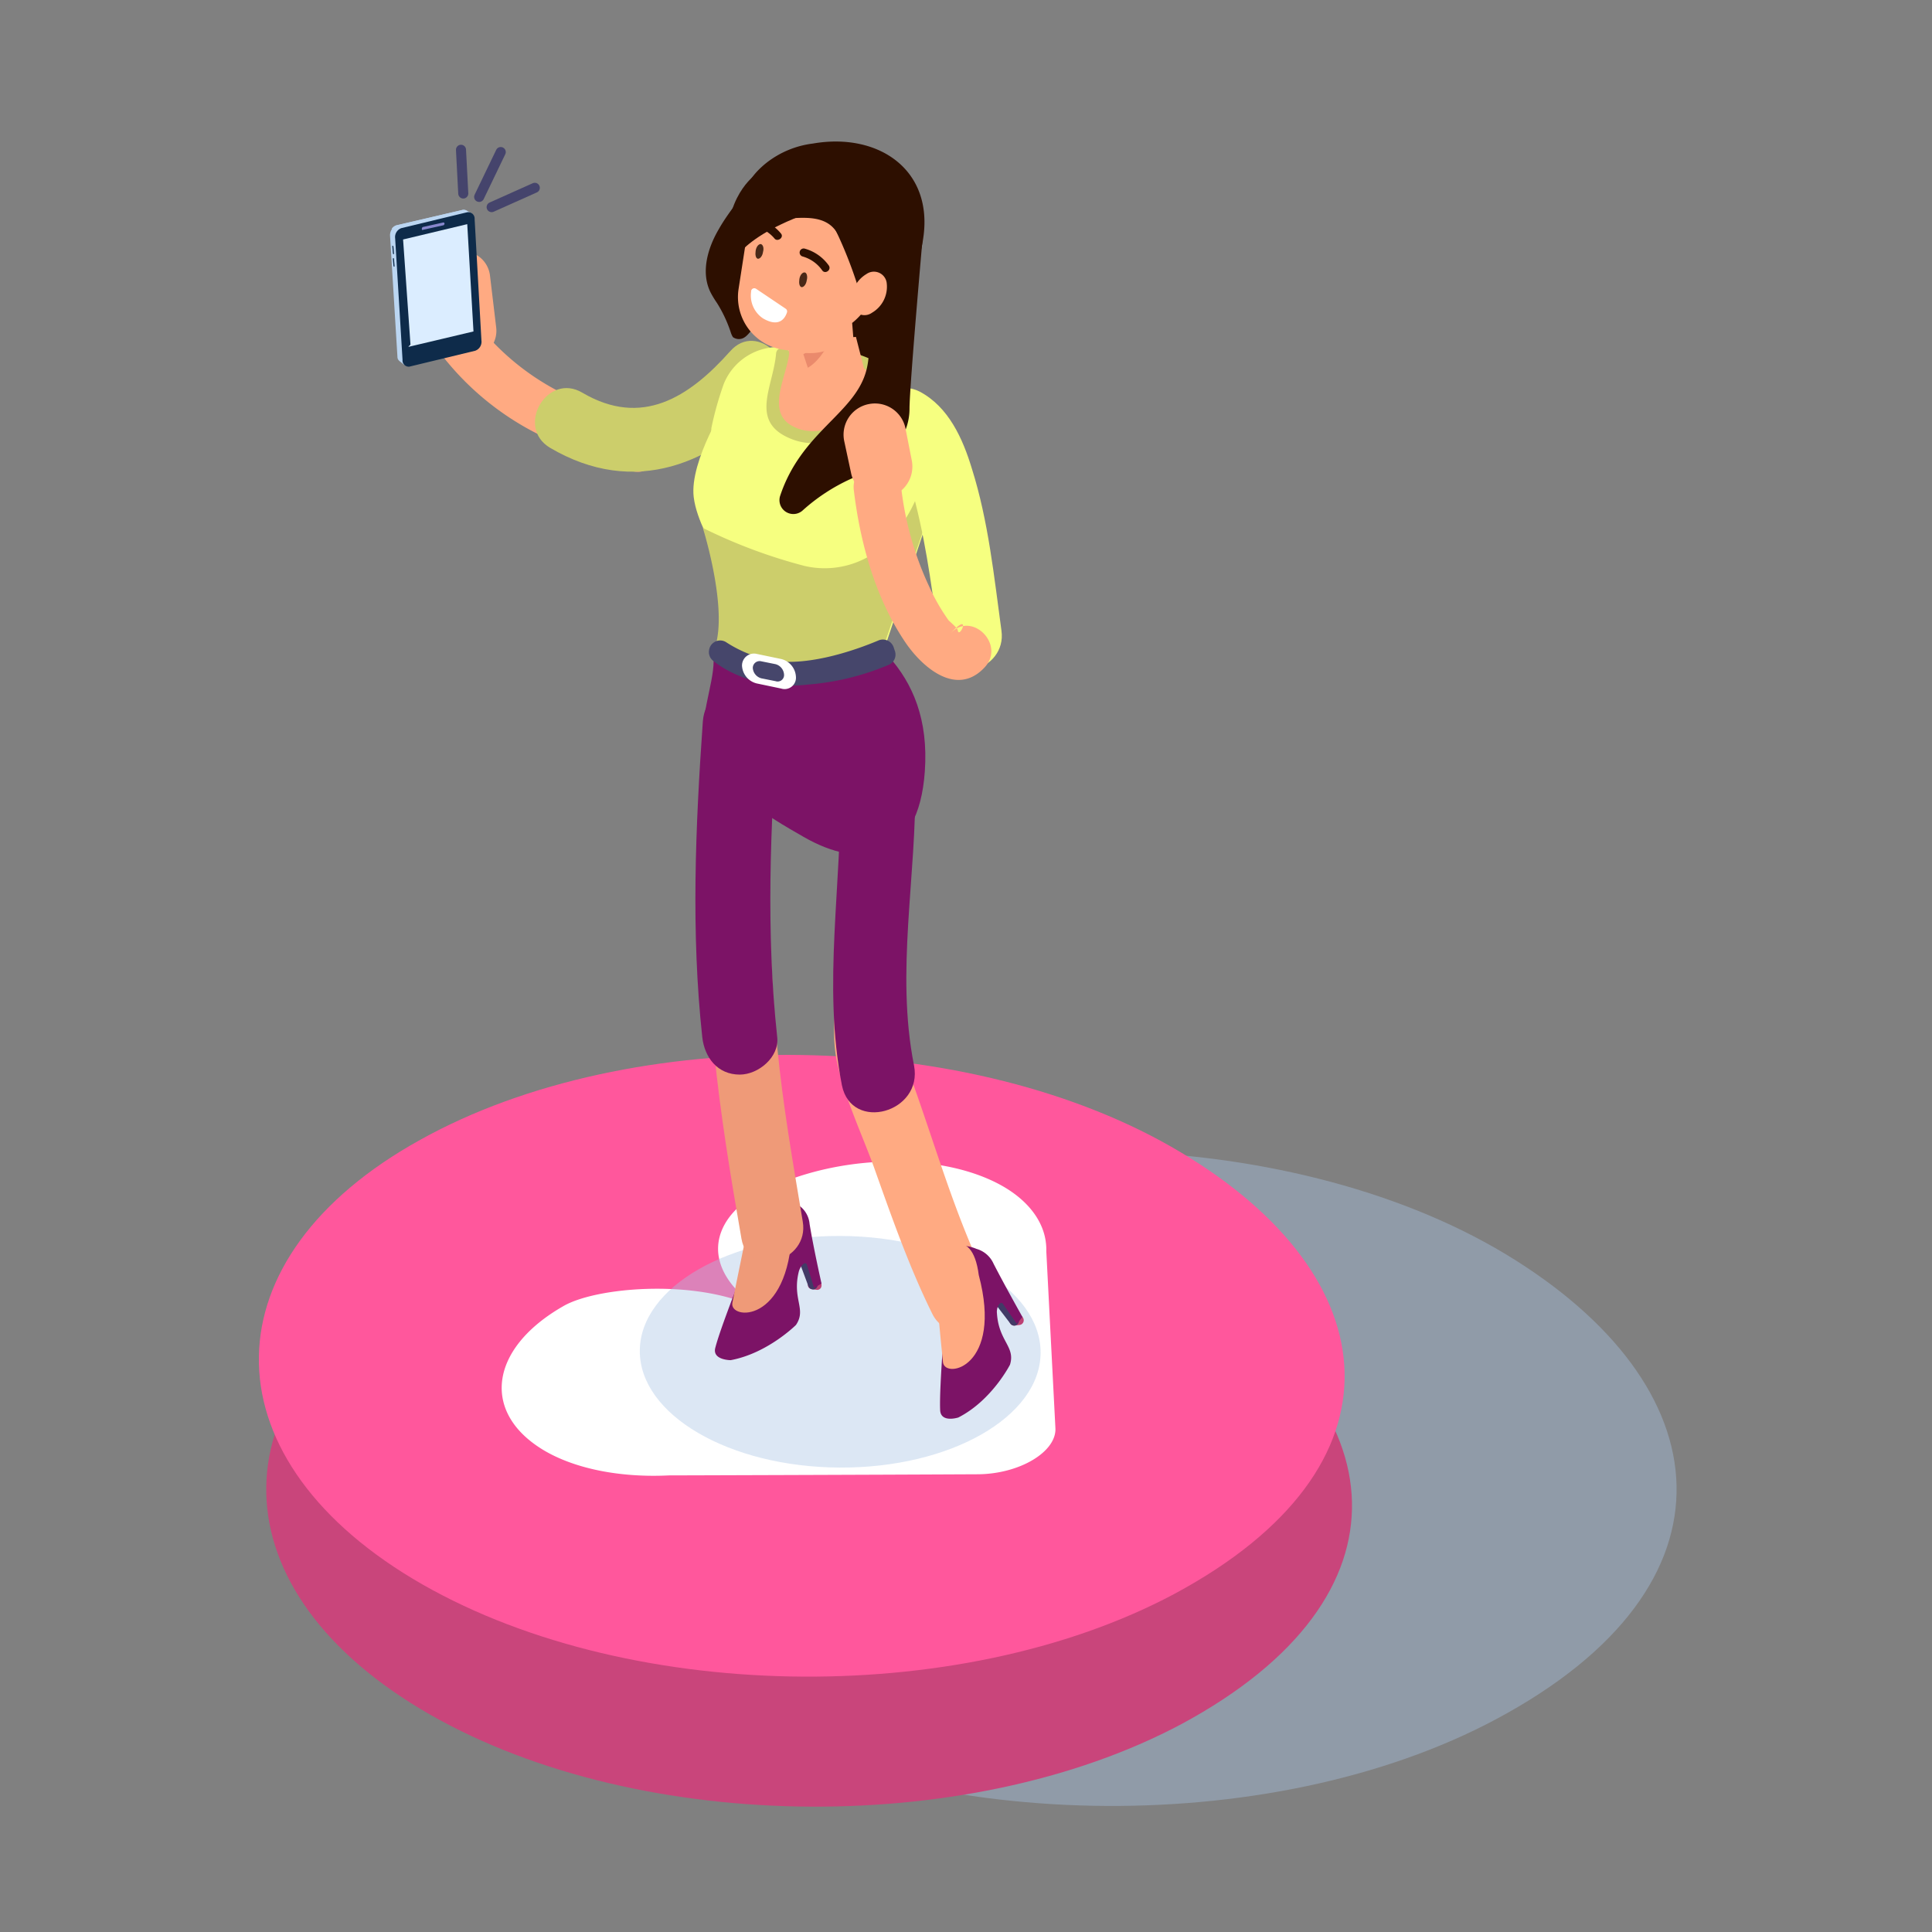 <svg xmlns="http://www.w3.org/2000/svg" viewBox="0 0 306 306">
  <rect x="0" y="0" width="306" height="306" fill="#808080" stroke="none"/>
  <defs>
    <style>
      .cls-1, .cls-21 {
        fill: none;
      }

      .cls-2 {
        fill: #a8c4e5;
        opacity: 0.4;
      }

      .cls-3 {
        fill: #c9457b;
      }

      .cls-4 {
        fill: #ff579c;
      }

      .cls-5 {
        fill: #fff;
      }

      .cls-6 {
        fill: #ffaa82;
      }

      .cls-7 {
        fill: #bbd6f2;
      }

      .cls-8 {
        fill: #0e2b4a;
      }

      .cls-9 {
        fill: #dbedff;
      }

      .cls-10 {
        fill: #8787cc;
      }

      .cls-11 {
        fill: #bc4073;
      }

      .cls-12 {
        fill: #423a66;
      }

      .cls-13 {
        fill: #7c1366;
      }

      .cls-14 {
        fill: #ef9a78;
      }

      .cls-15 {
        fill: #2d0f00;
      }

      .cls-16 {
        fill: #ccce6b;
      }

      .cls-17 {
        fill: #f6ff80;
      }

      .cls-18 {
        fill: #ea8a6c;
      }

      .cls-19 {
        fill: #46466b;
      }

      .cls-20 {
        fill: #492817;
      }

      .cls-21 {
        stroke: #45446c;
        stroke-linecap: round;
        stroke-linejoin: round;
        stroke-miterlimit: 10;
        stroke-width: 1.594px;
      }
    </style>
  </defs>
  <g id="Group_34604" data-name="Group 34604" transform="translate(-6625 -3489)">
    <rect id="Rectangle_1196" data-name="Rectangle 1196" class="cls-1" width="306" height="306" transform="translate(6625 3489)"/>
    <g id="Group_34599" data-name="Group 34599" transform="translate(6666.004 3509.756)">
      <g id="Group_10163" data-name="Group 10163" transform="translate(-0.004 146.322)">
        <path id="Path_36313" data-name="Path 36313" class="cls-2" d="M202.158,195.88c-34.708-20.771-91.537-21.76-126.875-2.068S39.316,246.234,74.025,267.1c34.708,20.771,90.907,21.76,126.875,2.518C240.553,248.393,236.867,216.741,202.158,195.88Z" transform="translate(-4.874 -164.434)"/>
        <path id="Path_36314" data-name="Path 36314" class="cls-3" d="M147.327,200.969c-33-19.782-86.951-20.681-120.49-1.978-33.629,18.7-34.079,49.815-1.169,69.6s86.321,20.681,120.58,2.428C183.833,250.783,180.327,220.661,147.327,200.969Z" transform="translate(-0.127 -165.026)"/>
        <path id="Path_36315" data-name="Path 36315" class="cls-4" d="M146.027,178.169c-33-19.782-86.951-20.681-120.49-1.978C-8.093,194.8-8.543,225.915,24.367,245.7c33,19.782,86.321,20.681,120.58,2.428C182.533,227.983,179.027,197.861,146.027,178.169Z" transform="translate(0.004 -162.728)"/>
        <path id="Path_36316" data-name="Path 36316" class="cls-5" d="M128.938,194.179h0c-.45-3.237-2.7-6.384-6.744-8.722-10.161-5.845-27.965-5.125-39.654,1.619-5.845,3.417-9.891,11.6,3.237,19.242-8.632-6.474-27.425-5.305-33.27-1.888-11.779,6.744-13.038,16.995-2.877,22.929,5.125,2.967,12.319,4.226,19.6,3.866h0c.719,0,31.022-.09,48.826-.18,6.744,0,12.678-3.6,12.409-7.373l-1.439-27.965a8.725,8.725,0,0,0-.09-1.529Z" transform="translate(-4.308 -164.621)"/>
      </g>
      <g id="Group_10193" data-name="Group 10193" transform="translate(20.771)">
        <g id="Group_10165" data-name="Group 10165" transform="translate(7.445 29.147)">
          <g id="Group_10164" data-name="Group 10164">
            <path id="Path_36317" data-name="Path 36317" class="cls-6" d="M32.3,38.966A44.7,44.7,0,0,0,47.044,51.1c4.766,2.338,9.8,3.777,14.747,5.845,4.5,1.888,6.474-5.485,1.978-7.283-4.226-1.8-8.722-3.057-12.858-5.035A39.757,39.757,0,0,1,37.692,33.75c-3.147-3.866-8.452,1.529-5.4,5.215Z" transform="translate(-31.38 -32.415)"/>
          </g>
        </g>
        <path id="Path_36318" data-name="Path 36318" class="cls-6" d="M34.871,21.2h0a4.362,4.362,0,0,1,4.856,3.777l.989,8.272A4.362,4.362,0,0,1,36.939,38.1h0a4.362,4.362,0,0,1-4.856-3.777l-.989-8.272A4.333,4.333,0,0,1,34.871,21.2Z" transform="translate(-23.901 -2.134)"/>
        <g id="Group_10167" data-name="Group 10167" transform="translate(0 12.461)">
          <g id="Group_10166" data-name="Group 10166">
            <path id="Path_36319" data-name="Path 36319" class="cls-7" d="M25.348,38.446l10.52-2.608a1.685,1.685,0,0,0,1.079-1.619L35.778,14.978A1.055,1.055,0,0,0,34.61,13.9L24.179,16.327A1.685,1.685,0,0,0,23.1,17.945L24.269,37.1c0,.45.18.629.54.9Z" transform="translate(-23.1 -13.861)"/>
            <path id="Path_36320" data-name="Path 36320" class="cls-7" d="M31.223,21.9s5.755,13.038,5.755,12.319l-.9-19.782-.809-.45a.955.955,0,0,0-.719-.09L24.119,16.324a1.4,1.4,0,0,0-.719.54Z" transform="translate(-23.13 -13.859)"/>
            <path id="Path_36321" data-name="Path 36321" class="cls-8" d="M26.247,38.756l10.431-2.518a1.506,1.506,0,0,0,.989-1.619L36.587,15.378A1.016,1.016,0,0,0,35.418,14.3L24.988,16.816A1.506,1.506,0,0,0,24,18.435l1.169,19.242A.988.988,0,0,0,26.247,38.756Z" transform="translate(-23.189 -13.902)"/>
            <path id="Path_36322" data-name="Path 36322" class="cls-8" d="M23.68,20.38l.09,1.079a.088.088,0,0,1-.09.09h0a.278.278,0,0,1-.09-.18L23.5,20.29c0-.09,0-.09.09-.09h0A.314.314,0,0,1,23.68,20.38Z" transform="translate(-23.14 -14.498)"/>
            <path id="Path_36323" data-name="Path 36323" class="cls-8" d="M23.78,22.58l.09,1.079a.088.088,0,0,1-.09.09h0a.278.278,0,0,1-.09-.18L23.6,22.49c0-.09,0-.09.09-.09h0C23.78,22.4,23.78,22.49,23.78,22.58Z" transform="translate(-23.15 -14.72)"/>
            <path id="Path_36324" data-name="Path 36324" class="cls-9" d="M26.3,35.822,36.55,33.395,35.561,16.4,25.4,18.828l1.169,16.635C26.569,35.553,26.119,35.822,26.3,35.822Z" transform="translate(-23.332 -14.115)"/>
            <path id="Path_36325" data-name="Path 36325" class="cls-10" d="M28.88,17.269l3.237-.719c.09,0,.18-.18.18-.27h0a.193.193,0,0,0-.18-.18l-3.237.719c-.09,0-.18.18-.18.27h0C28.7,17.269,28.79,17.359,28.88,17.269Z" transform="translate(-23.665 -14.085)"/>
          </g>
        </g>
        <ellipse id="Ellipse_108" data-name="Ellipse 108" class="cls-2" cx="18.343" cy="31.741" rx="18.343" ry="31.741" transform="translate(39.461 211.514) rotate(-89.689)"/>
        <g id="Group_10169" data-name="Group 10169" transform="translate(51.458 168.118)">
          <path id="Path_36326" data-name="Path 36326" class="cls-11" d="M98.047,203.927l-.719-.09a.7.7,0,0,1-.629-.809h0a.7.7,0,0,1,.809-.629l.719.09a.7.7,0,0,1,.629.809h0A.672.672,0,0,1,98.047,203.927Z" transform="translate(-81.976 -188.522)"/>
          <path id="Path_36327" data-name="Path 36327" class="cls-12" d="M96.663,203.03l-1.169-3.147a.8.8,0,0,1,.45-.989h0a.8.8,0,0,1,.989.45L98.1,202.49a.8.8,0,0,1-.45.989h0A.8.8,0,0,1,96.663,203.03Z" transform="translate(-81.85 -188.165)"/>
          <g id="Group_10168" data-name="Group 10168">
            <path id="Path_36328" data-name="Path 36328" class="cls-13" d="M93.431,188.92c-1.349-1.169-3.956-2.068-4.945-1.349l-1.169,5.665-.36.27c-.809,2.608-5.575,14.207-6.564,18.074-.54,1.978,2.428,1.978,2.428,1.978,5.845-1.079,10.341-5.575,10.341-5.575,1.708-2.518-.629-4.046.45-8.452.18-.719.9-1.708,1.259-1.169l1.169,3.777,1.169-.719s-1.259-5.575-1.888-9.441A3.983,3.983,0,0,0,93.431,188.92Z" transform="translate(-80.327 -187.003)"/>
            <path id="Path_36329" data-name="Path 36329" class="cls-14" d="M87.893,187.446l-1.619,2.877S83.847,202.1,83.4,204.441c-.54,2.7,8.9,3.507,9.441-11.51C94.278,184.569,87.893,187.446,87.893,187.446Z" transform="translate(-80.634 -186.968)"/>
          </g>
        </g>
        <g id="Group_10171" data-name="Group 10171" transform="translate(49.788 90.727)">
          <g id="Group_10170" data-name="Group 10170">
            <path id="Path_36330" data-name="Path 36330" class="cls-14" d="M78.587,105.756c-.27,16.815-.18,33.629,1.439,50.354C81.015,166,82.633,175.8,84.342,185.6c1.079,6.384,10.79,3.687,9.711-2.7-1.529-9.172-3.147-18.343-4.046-27.695-1.529-16.455-1.529-33-1.349-49.455.09-6.474-9.981-6.474-10.071,0Z" transform="translate(-78.47 -100.9)"/>
          </g>
        </g>
        <g id="Group_10173" data-name="Group 10173" transform="translate(48.367 87.816)">
          <g id="Group_10172" data-name="Group 10172">
            <path id="Path_36331" data-name="Path 36331" class="cls-13" d="M89.937,103.361c-1.169,16.635-1.888,33.36-.09,49.994.36,3.147-2.967,5.935-5.935,5.935-3.507,0-5.575-2.7-5.935-5.935-1.8-16.635-1.079-33.36.09-49.994.54-7.553,12.409-7.643,11.869,0Z" transform="translate(-76.89 -97.662)"/>
          </g>
        </g>
        <g id="Group_10174" data-name="Group 10174" transform="translate(50.011 6.802)">
          <path id="Path_36332" data-name="Path 36332" class="cls-15" d="M80.77,16.319c-1.8,3.057-2.877,6.924-1.259,10.071a15.641,15.641,0,0,0,.989,1.619,21.374,21.374,0,0,1,2.158,4.586,3.194,3.194,0,0,0,.36.809,1.614,1.614,0,0,0,1.888,0c.54-.36.9-.989,1.439-1.439,1.349-1.439,21.311,16.005,22.749,14.567,1.888-1.888,1.169-27.785,1.079-30.482-.09-3.417-17.354-2.248-19.6-4.856-.45-.54-.989-.989-1.349-1.529h0c-.54-.809-.9-2.338-2.158-2.068-.989.18-1.619,1.8-2.068,2.518C83.647,12.182,82.029,14.071,80.77,16.319Z" transform="translate(-78.718 -7.565)"/>
        </g>
        <g id="Group_10176" data-name="Group 10176" transform="translate(63.617 33.896)">
          <g id="Group_10175" data-name="Group 10175">
            <path id="Path_36333" data-name="Path 36333" class="cls-16" d="M111.429,43.275c-4.046-4.046-11.06-5.665-16.635-5.575a.99.99,0,0,0,0,1.978c5.035-.09,11.51,1.349,15.2,5.035.9.809,2.338-.54,1.439-1.439Z" transform="translate(-93.85 -37.696)"/>
          </g>
        </g>
        <g id="Group_10178" data-name="Group 10178" transform="translate(22.951 33.226)">
          <g id="Group_10177" data-name="Group 10177">
            <path id="Path_36334" data-name="Path 36334" class="cls-16" d="M79.534,38.614c-6.564,7.373-14.027,12.049-23.379,6.564-5.575-3.327-10.7,5.4-5.125,8.722,13.308,7.823,25.986,2.7,35.608-8.093,4.406-4.945-2.787-12.139-7.1-7.193Z" transform="translate(-48.625 -36.951)"/>
          </g>
        </g>
        <g id="Group_10180" data-name="Group 10180" transform="translate(70.331 92.751)">
          <g id="Group_10179" data-name="Group 10179">
            <path id="Path_36335" data-name="Path 36335" class="cls-6" d="M101.661,108.051c.629,10.97.54,22.03.36,33.09-.09,5.215-1.349,11.42-.27,16.545,1.169,5.665,3.866,11.33,5.845,16.725,2.787,7.823,5.575,15.826,9.262,23.289,2.877,5.845,11.6.719,8.722-5.125-5.935-12.049-9.172-25.177-14.117-37.586.54,1.439,0,1.439.18.18a24.035,24.035,0,0,0,.09-3.6c.09-3.866.18-7.733.27-11.689.18-10.61.27-21.311-.36-31.921-.27-6.384-10.341-6.474-9.981.09Z" transform="translate(-101.317 -103.15)"/>
          </g>
        </g>
        <path id="Path_36336" data-name="Path 36336" class="cls-13" d="M113.37,109.542c-.989,14.207-10.071,15.646-19.242,10.341C88.463,116.646,81,112.24,78.751,105.765c-1.439-4.046,1.169-9.711,1.169-13.757,0,0,5.125-15.736,14.3-10.431C103.3,86.793,114.539,93,113.37,109.542Z" transform="translate(-28.667 -8.114)"/>
        <path id="Path_36337" data-name="Path 36337" class="cls-17" d="M81.988,47.5s-6.114,9.531-5.4,15.286c.45,3.687,3.057,7.823,3.507,8.992,3.147,9.621,1.439,12.5,1.8,15.2,0,0,2.068,9.082,24.638.54l9.351-27.875Z" transform="translate(-28.487 -4.789)"/>
        <path id="Path_36338" data-name="Path 36338" class="cls-17" d="M114.494,64.8a3.058,3.058,0,0,0,.989-1.888c.54-4.945,3.327-7.193-2.068-15.646-.9-1.349-12.678-7.463-21.49-9.082a9.33,9.33,0,0,0-10.251,5.665A52.1,52.1,0,0,0,79.7,50.861c-.45,9.082,3.6-2.877,4.226,2.158,0-.09-.09-.27-.09-.36,0,0,1.079,8.452,1.888,15.016.54,4.136.9,7.1.9,7.463v.09L102,87.368,110.088,72.8h0Z" transform="translate(-28.802 -3.834)"/>
        <path id="Path_36339" data-name="Path 36339" class="cls-6" d="M93.484,38s-7.643,7.913-.989,13.578,17.984-6.924,17.984-6.924C104.544,40.877,98.789,38.36,93.484,38Z" transform="translate(-29.822 -3.831)"/>
        <path id="Path_36340" data-name="Path 36340" class="cls-6" d="M96.556,40.976,92.6,25.6l9.621,3.057,3.237,12.589C106.088,43.314,99.434,48.889,96.556,40.976Z" transform="translate(-30.107 -2.581)"/>
        <path id="Path_36341" data-name="Path 36341" class="cls-18" d="M95.9,39.048l4.316-2.248s-1.439,3.147-3.6,4.406Z" transform="translate(-30.44 -3.71)"/>
        <g id="Group_10182" data-name="Group 10182" transform="translate(86.232 176.154)">
          <path id="Path_36342" data-name="Path 36342" class="cls-11" d="M133.817,210.127l-.719.09a.783.783,0,0,1-.9-.629h0a.783.783,0,0,1,.629-.9l.719-.09a.783.783,0,0,1,.9.629h0A.741.741,0,0,1,133.817,210.127Z" transform="translate(-120.329 -197.183)"/>
          <path id="Path_36343" data-name="Path 36343" class="cls-12" d="M132.15,209.658l-2.068-2.7a.819.819,0,0,1,.09-1.079h0a.819.819,0,0,1,1.079.09l2.068,2.7a.819.819,0,0,1-.09,1.079h0A.734.734,0,0,1,132.15,209.658Z" transform="translate(-120.101 -196.894)"/>
          <g id="Group_10181" data-name="Group 10181">
            <path id="Path_36344" data-name="Path 36344" class="cls-13" d="M125.753,196.838c-1.619-.719-4.406-.809-5.125.18l.629,5.755-.27.36c0,2.7-1.169,15.2-.989,19.242.09,2.068,2.877,1.169,2.877,1.169,5.305-2.7,8.183-8.362,8.183-8.362.9-2.877-1.8-3.687-2.068-8.183-.09-.719.36-1.888.9-1.529l2.248,3.237.9-1.079s-2.787-4.945-4.586-8.452A4.208,4.208,0,0,0,125.753,196.838Z" transform="translate(-119.099 -195.943)"/>
            <path id="Path_36345" data-name="Path 36345" class="cls-6" d="M119.719,197.159,119,200.486s1.079,11.959,1.349,14.3c.36,2.7,9.531.719,5.665-13.847C124.935,192.573,119.719,197.159,119.719,197.159Z" transform="translate(-119 -195.905)"/>
          </g>
        </g>
        <path id="Path_36346" data-name="Path 36346" class="cls-16" d="M111.919,64.9a23.014,23.014,0,0,1-3.147,5.215A14.046,14.046,0,0,1,94.3,75.42,83.168,83.168,0,0,1,78.2,69.4s3.507,11.15,2.248,17.624c-.54,2.967-.18,2.428-.18,2.428.18,2.877,4.945,2.068,4.945,2.068,10.161,3.147,21.311-2.428,21.311-2.428l6.564-19.242Z" transform="translate(-28.655 -6.543)"/>
        <path id="Path_36347" data-name="Path 36347" class="cls-19" d="M79.3,91.215h0a1.744,1.744,0,0,0,.629,1.708c1.888,1.529,7.014,4.676,15.016,3.777A41.157,41.157,0,0,0,107.8,93.553a1.76,1.76,0,0,0,.9-2.248l-.18-.54a1.8,1.8,0,0,0-2.338-1.079c-3.6,1.529-12.319,4.676-18.343,2.877a19.768,19.768,0,0,1-5.755-2.518A1.773,1.773,0,0,0,79.3,91.215Z" transform="translate(-28.764 -9.03)"/>
        <path id="Path_36348" data-name="Path 36348" class="cls-5" d="M91.3,97.58l-3.866-.809A3.057,3.057,0,0,1,85.1,93.983h0a1.892,1.892,0,0,1,2.338-1.888L91.3,92.9a3.057,3.057,0,0,1,2.338,2.787h0A1.8,1.8,0,0,1,91.3,97.58Z" transform="translate(-29.351 -9.28)"/>
        <path id="Path_36349" data-name="Path 36349" class="cls-19" d="M90.6,96.543l-2.248-.45A1.816,1.816,0,0,1,87,94.475h0A1.08,1.08,0,0,1,88.349,93.4l2.248.45a1.816,1.816,0,0,1,1.349,1.619h0A1.018,1.018,0,0,1,90.6,96.543Z" transform="translate(-29.542 -9.413)"/>
        <g id="Group_10184" data-name="Group 10184" transform="translate(59.62 34.304)">
          <g id="Group_10183" data-name="Group 10183">
            <path id="Path_36350" data-name="Path 36350" class="cls-16" d="M90.929,39.094c-.45,5.305-4.316,10.79,2.338,13.488,6.564,2.7,13.128-3.057,17.534-7.283a.954.954,0,1,0-1.349-1.349c-3.687,3.6-10.61,9.8-16.185,6.474C89.4,48.086,92.638,42.6,93,39.094c0-1.259-1.978-1.259-2.068,0Z" transform="translate(-89.405 -38.15)"/>
          </g>
        </g>
        <path id="Path_36351" data-name="Path 36351" class="cls-6" d="M94.469,35.389,91.5,34.94a8.429,8.429,0,0,1-7.014-9.621l2.338-15.106a8.571,8.571,0,0,1,9.711-6.924l2.967.45a8.429,8.429,0,0,1,7.014,9.621l-2.428,15.106A8.394,8.394,0,0,1,94.469,35.389Z" transform="translate(-29.279 -0.321)"/>
        <path id="Path_36352" data-name="Path 36352" class="cls-15" d="M100.337,16.551C97.73,11.7,90.446,15.472,87.3,13.494c-3.417-2.158-1.439-5.755,1.708-8.272a14.894,14.894,0,0,1,7.373-3.057c10.341-1.8,19.153,4.136,17.444,15.106,0,0-1.978,15.016-11.06,15.556l-.18-2.248s6.025-4.5,1.349-8.722c-1.079-.989-1.169-.989-.719-2.787C103.664,17.091,101.236,18.26,100.337,16.551Z" transform="translate(-29.392 -0.186)"/>
        <path id="Path_36353" data-name="Path 36353" class="cls-5" d="M87.507,27.788l4.676,3.147a.516.516,0,0,1,.18.629c-.27.809-1.169,2.428-3.777.9A4.344,4.344,0,0,1,86.7,28.238.506.506,0,0,1,87.507,27.788Z" transform="translate(-29.51 -2.791)"/>
        <path id="Path_36354" data-name="Path 36354" class="cls-20" d="M96.365,26.159c-.09.629-.45,1.079-.809,1.079-.36-.09-.45-.629-.36-1.259s.45-1.079.809-1.079S96.545,25.529,96.365,26.159Z" transform="translate(-30.365 -2.51)"/>
        <path id="Path_36355" data-name="Path 36355" class="cls-20" d="M88.665,21.159c-.09.629-.45,1.079-.809,1.079-.36-.09-.45-.629-.36-1.259s.45-1.079.809-1.079C88.665,19.99,88.845,20.529,88.665,21.159Z" transform="translate(-29.589 -2.006)"/>
        <g id="Group_10185" data-name="Group 10185" transform="translate(64.882 18.596)">
          <path id="Path_36356" data-name="Path 36356" class="cls-15" d="M95.745,21.957A5.67,5.67,0,0,1,98.8,24.115c.45.719,1.529,0,1.079-.719a6.956,6.956,0,0,0-3.866-2.7.644.644,0,0,0-.27,1.259Z" transform="translate(-95.257 -20.681)"/>
        </g>
        <g id="Group_10186" data-name="Group 10186" transform="translate(57.149 13.843)">
          <path id="Path_36357" data-name="Path 36357" class="cls-15" d="M87.145,16.658a5.68,5.68,0,0,1,3.237,1.888c.45.629,1.529-.09,1.079-.719A6.8,6.8,0,0,0,87.415,15.4c-.809-.09-1.079,1.169-.27,1.259Z" transform="translate(-86.657 -15.395)"/>
        </g>
        <g id="Group_10188" data-name="Group 10188" transform="translate(70.186 97.303)">
          <g id="Group_10187" data-name="Group 10187">
            <path id="Path_36358" data-name="Path 36358" class="cls-13" d="M114.144,113.866c.27,15.016-3.147,30.123-.18,45.049,1.439,7.463-9.891,10.61-11.42,3.147-3.147-16.1.09-31.921-.27-48.106-.09-7.643,11.689-7.643,11.869-.09Z" transform="translate(-101.156 -108.212)"/>
          </g>
        </g>
        <path id="Path_36359" data-name="Path 36359" class="cls-15" d="M83.046,22.3s1.079-4.945,14.3-9.172.629-.18.629-.18L86.642,8S80.888,12.406,83.046,22.3Z" transform="translate(-29.095 -0.807)"/>
        <g id="Group_10190" data-name="Group 10190" transform="translate(76.335 40.698)">
          <g id="Group_10189" data-name="Group 10189">
            <path id="Path_36360" data-name="Path 36360" class="cls-17" d="M110.517,54.648c2.428,1.259,3.6,5.665,4.406,8.992,1.888,7.463,2.787,15.2,3.866,22.749.9,6.384,10.61,3.687,9.711-2.7-1.169-8.542-2.068-17.354-4.676-25.627-1.439-4.766-3.687-9.8-8.272-12.229-5.665-2.877-10.79,5.845-5.035,8.812Z" transform="translate(-107.994 -45.261)"/>
          </g>
        </g>
        <path id="Path_36361" data-name="Path 36361" class="cls-15" d="M100.6,16.935s7.193,14.387,4.766,22.48c-1.978,6.654-10.251,9.531-13.578,19.6a2.2,2.2,0,0,0,3.507,2.338,29.679,29.679,0,0,1,7.643-5.035c7.283-3.147,9.351-7.553,9.351-11.15s2.248-28.954,2.248-28.954L100.059,11.9Z" transform="translate(-30.012 -1.2)"/>
        <path id="Path_36362" data-name="Path 36362" class="cls-6" d="M110.013,62.835h0a4.937,4.937,0,0,1-5.845-3.866l-1.079-5.035a4.937,4.937,0,0,1,3.866-5.845h0a4.937,4.937,0,0,1,5.845,3.866l.989,5.035A4.992,4.992,0,0,1,110.013,62.835Z" transform="translate(-31.154 -4.838)"/>
        <path id="Path_36363" data-name="Path 36363" class="cls-6" d="M107.632,31.275a2.045,2.045,0,0,1-3.237-1.529,4.852,4.852,0,0,1,2.338-4.586,2.045,2.045,0,0,1,3.237,1.529A4.77,4.77,0,0,1,107.632,31.275Z" transform="translate(-31.292 -2.501)"/>
        <line id="Line_66" data-name="Line 66" class="cls-21" x1="6.834" y2="3.057" transform="translate(16.095 8.992)"/>
        <line id="Line_67" data-name="Line 67" class="cls-21" x1="3.417" y2="7.104" transform="translate(14.117 3.327)"/>
        <line id="Line_68" data-name="Line 68" class="cls-21" x2="0.36" y2="6.924" transform="translate(11.24 2.967)"/>
        <g id="Group_10192" data-name="Group 10192" transform="translate(73.426 53.31)">
          <g id="Group_10191" data-name="Group 10191">
            <path id="Path_36364" data-name="Path 36364" class="cls-6" d="M120.172,85.465c3.417-3.6,1.259,1.169,1.079-.45-.09-.36-1.169-1.259-1.439-1.529a31.207,31.207,0,0,1-3.057-5.305A50.537,50.537,0,0,1,112.349,62.9c-.54-4.766-8.183-4.856-7.553,0,.989,8.272,3.417,17.084,8.183,24.1,2.7,3.956,8.093,8.632,12.5,3.956,3.417-3.6-1.978-8.992-5.305-5.485Z" transform="translate(-104.759 -59.287)"/>
          </g>
        </g>
        <path id="Path_36365" data-name="Path 36365" class="cls-5" d="M49.1,0" transform="translate(-25.721)"/>
      </g>
    </g>
  </g>
</svg>
